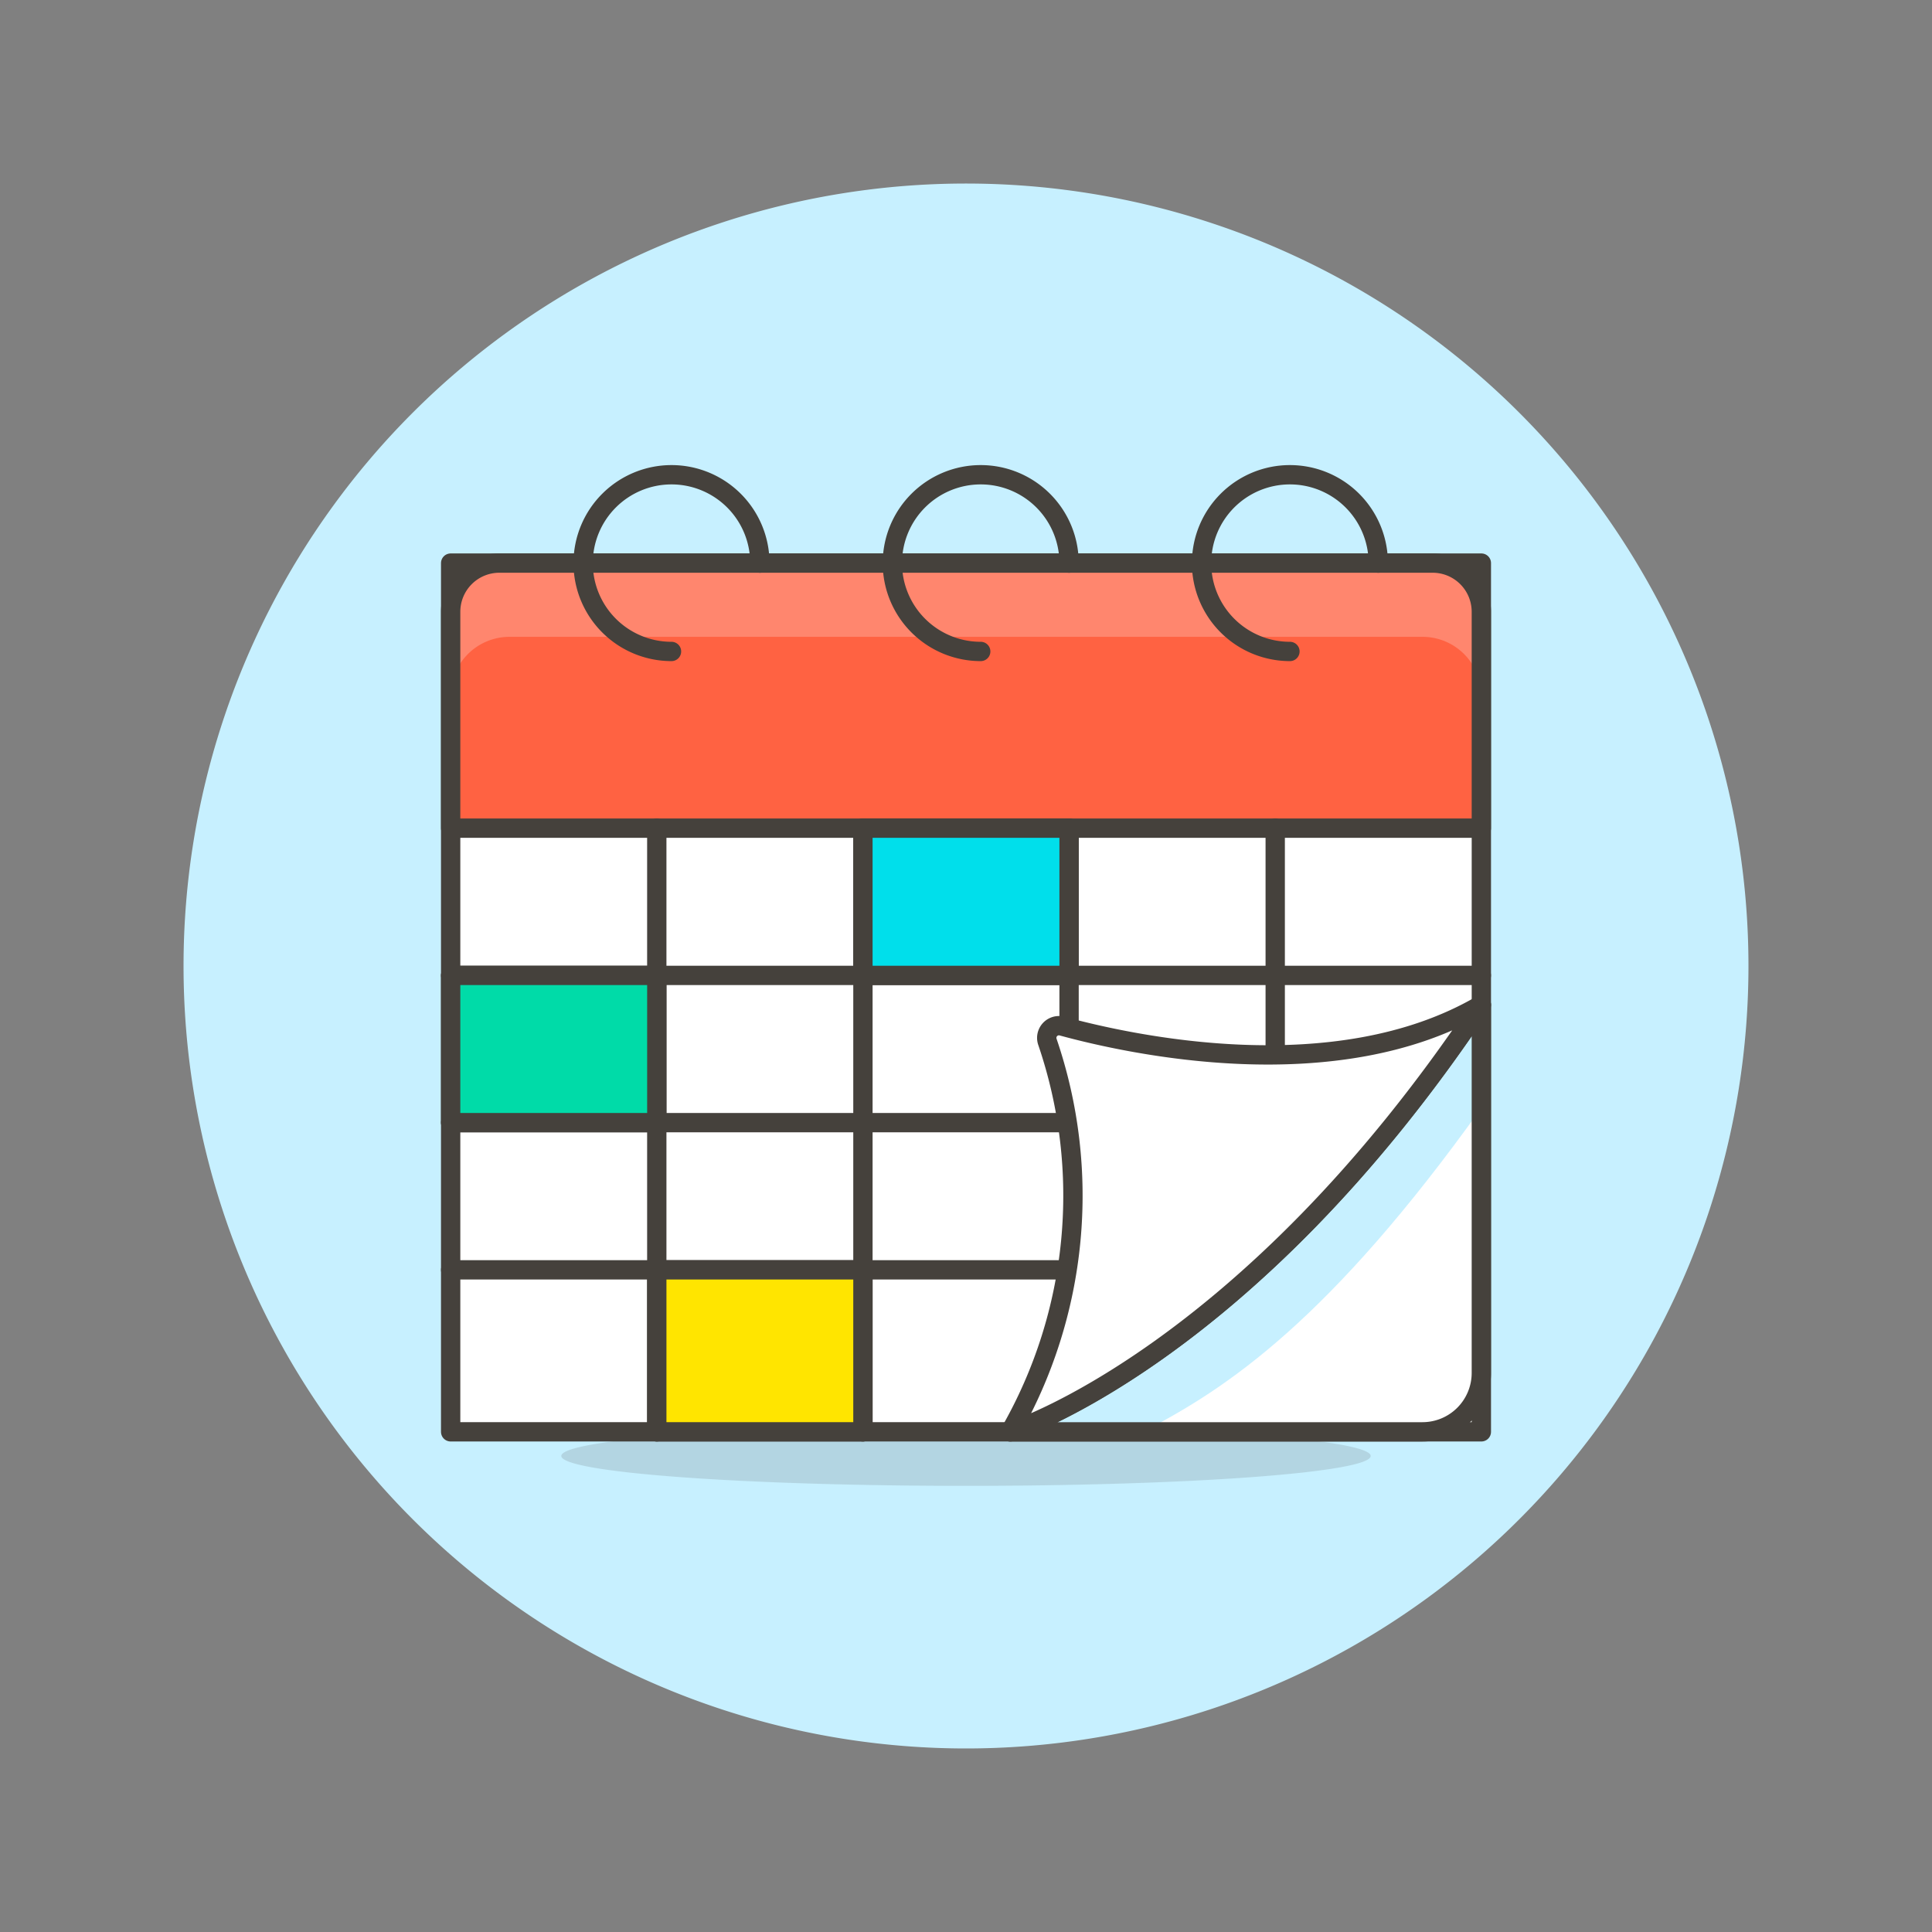 <svg viewBox="0 0 160 160" height="160" width="160" xmlns="http://www.w3.org/2000/svg"><rect x="0" y="0" width="160" height="160" fill="#808080" stroke="none"/><g transform="matrix(1.6,0,0,1.6,0,0)"><path d="M10.000 50.000 A40.000 40.000 0 1 0 90.000 50.000 A40.000 40.000 0 1 0 10.000 50.000 Z" fill="#C7F0FF" stroke="#C7F0FF"></path><path d="M29.053 75.360 A20.947 1.548 0 1 0 70.947 75.360 A20.947 1.548 0 1 0 29.053 75.360 Z" fill="#45413c" opacity=".15"></path><path d="M23.326 29.146 L76.675 29.146 L76.675 74.111 L23.326 74.111 Z" fill="#fff" stroke="#45413c" stroke-linejoin="round"></path><path d="M76.674,42.865H23.326v-11.2a2.52,2.52,0,0,1,2.52-2.52H74.154a2.52,2.52,0,0,1,2.52,2.52Z" fill="#ff6242"></path><path d="M73.626,29.146H26.374A3.049,3.049,0,0,0,23.326,32.2v3.81a3.048,3.048,0,0,1,3.048-3.048H73.626a3.048,3.048,0,0,1,3.048,3.048V32.2A3.049,3.049,0,0,0,73.626,29.146Z" fill="#ff866e"></path><path d="M76.674,52.01V71.063a3.049,3.049,0,0,1-3.048,3.049H52.286S64.48,70.3,76.674,52.01Z" fill="#fff"></path><path d="M52.286,74.111h6.859c4.4-2.251,9.713-5.838,17.529-16.766V52.01C64.48,70.3,52.286,74.111,52.286,74.111Z" fill="#C7F0FF"></path><path d="M76.674,52.01V71.063a3.049,3.049,0,0,1-3.048,3.049H52.286S64.48,70.3,76.674,52.01Z" fill="none" stroke="#45413c" stroke-linejoin="round"></path><path d="M76.674,42.865H23.326v-11.2a2.52,2.52,0,0,1,2.52-2.52H74.154a2.52,2.52,0,0,1,2.52,2.52Z" fill="none" stroke="#45413c" stroke-linejoin="round"></path><path d="M34.757,33.719a4.573,4.573,0,1,1,4.573-4.573" fill="none" stroke="#45413c" stroke-linecap="round" stroke-linejoin="round"></path><path d="M50.762,33.719a4.573,4.573,0,1,1,4.573-4.573" fill="none" stroke="#45413c" stroke-linecap="round" stroke-linejoin="round"></path><path d="M66.767,33.719a4.573,4.573,0,1,1,4.572-4.573" fill="none" stroke="#45413c" stroke-linecap="round" stroke-linejoin="round"></path><path d="M23.326 50.486L76.674 50.486" fill="none" stroke="#45413c" stroke-linecap="round" stroke-linejoin="round"></path><path d="M23.326 58.107L55.211 58.107" fill="none" stroke="#45413c" stroke-linecap="round" stroke-linejoin="round"></path><path d="M23.326 65.728L55.211 65.728" fill="none" stroke="#45413c" stroke-linecap="round" stroke-linejoin="round"></path><path d="M33.995 42.865L33.995 74.112" fill="none" stroke="#45413c" stroke-linecap="round" stroke-linejoin="round"></path><path d="M44.665 42.865L44.665 74.112" fill="none" stroke="#45413c" stroke-linecap="round" stroke-linejoin="round"></path><path d="M55.335 42.865L55.335 53.207" fill="none" stroke="#45413c" stroke-linecap="round" stroke-linejoin="round"></path><path d="M66.005 42.865L66.005 54.599" fill="none" stroke="#45413c" stroke-linecap="round" stroke-linejoin="round"></path><path d="M23.326 50.486H33.996V58.107H23.326z" fill="#00dba8" stroke="#45413c" stroke-linejoin="round"></path><path d="M33.995 65.728H44.665V74.111H33.995z" fill="#ffe500" stroke="#45413c" stroke-linejoin="round"></path><path d="M44.665 42.865H55.335V50.486H44.665z" fill="#00dfeb" stroke="#45413c" stroke-linejoin="round"></path><path d="M76.674,52.01C64.48,70.3,52.286,74.112,52.286,74.112a24.631,24.631,0,0,0,1.93-20.179.631.631,0,0,1,.754-.823C58.489,54.07,69.108,56.424,76.674,52.01Z" fill="#fff" stroke="#45413c" stroke-linecap="round" stroke-linejoin="round"></path></g></svg>